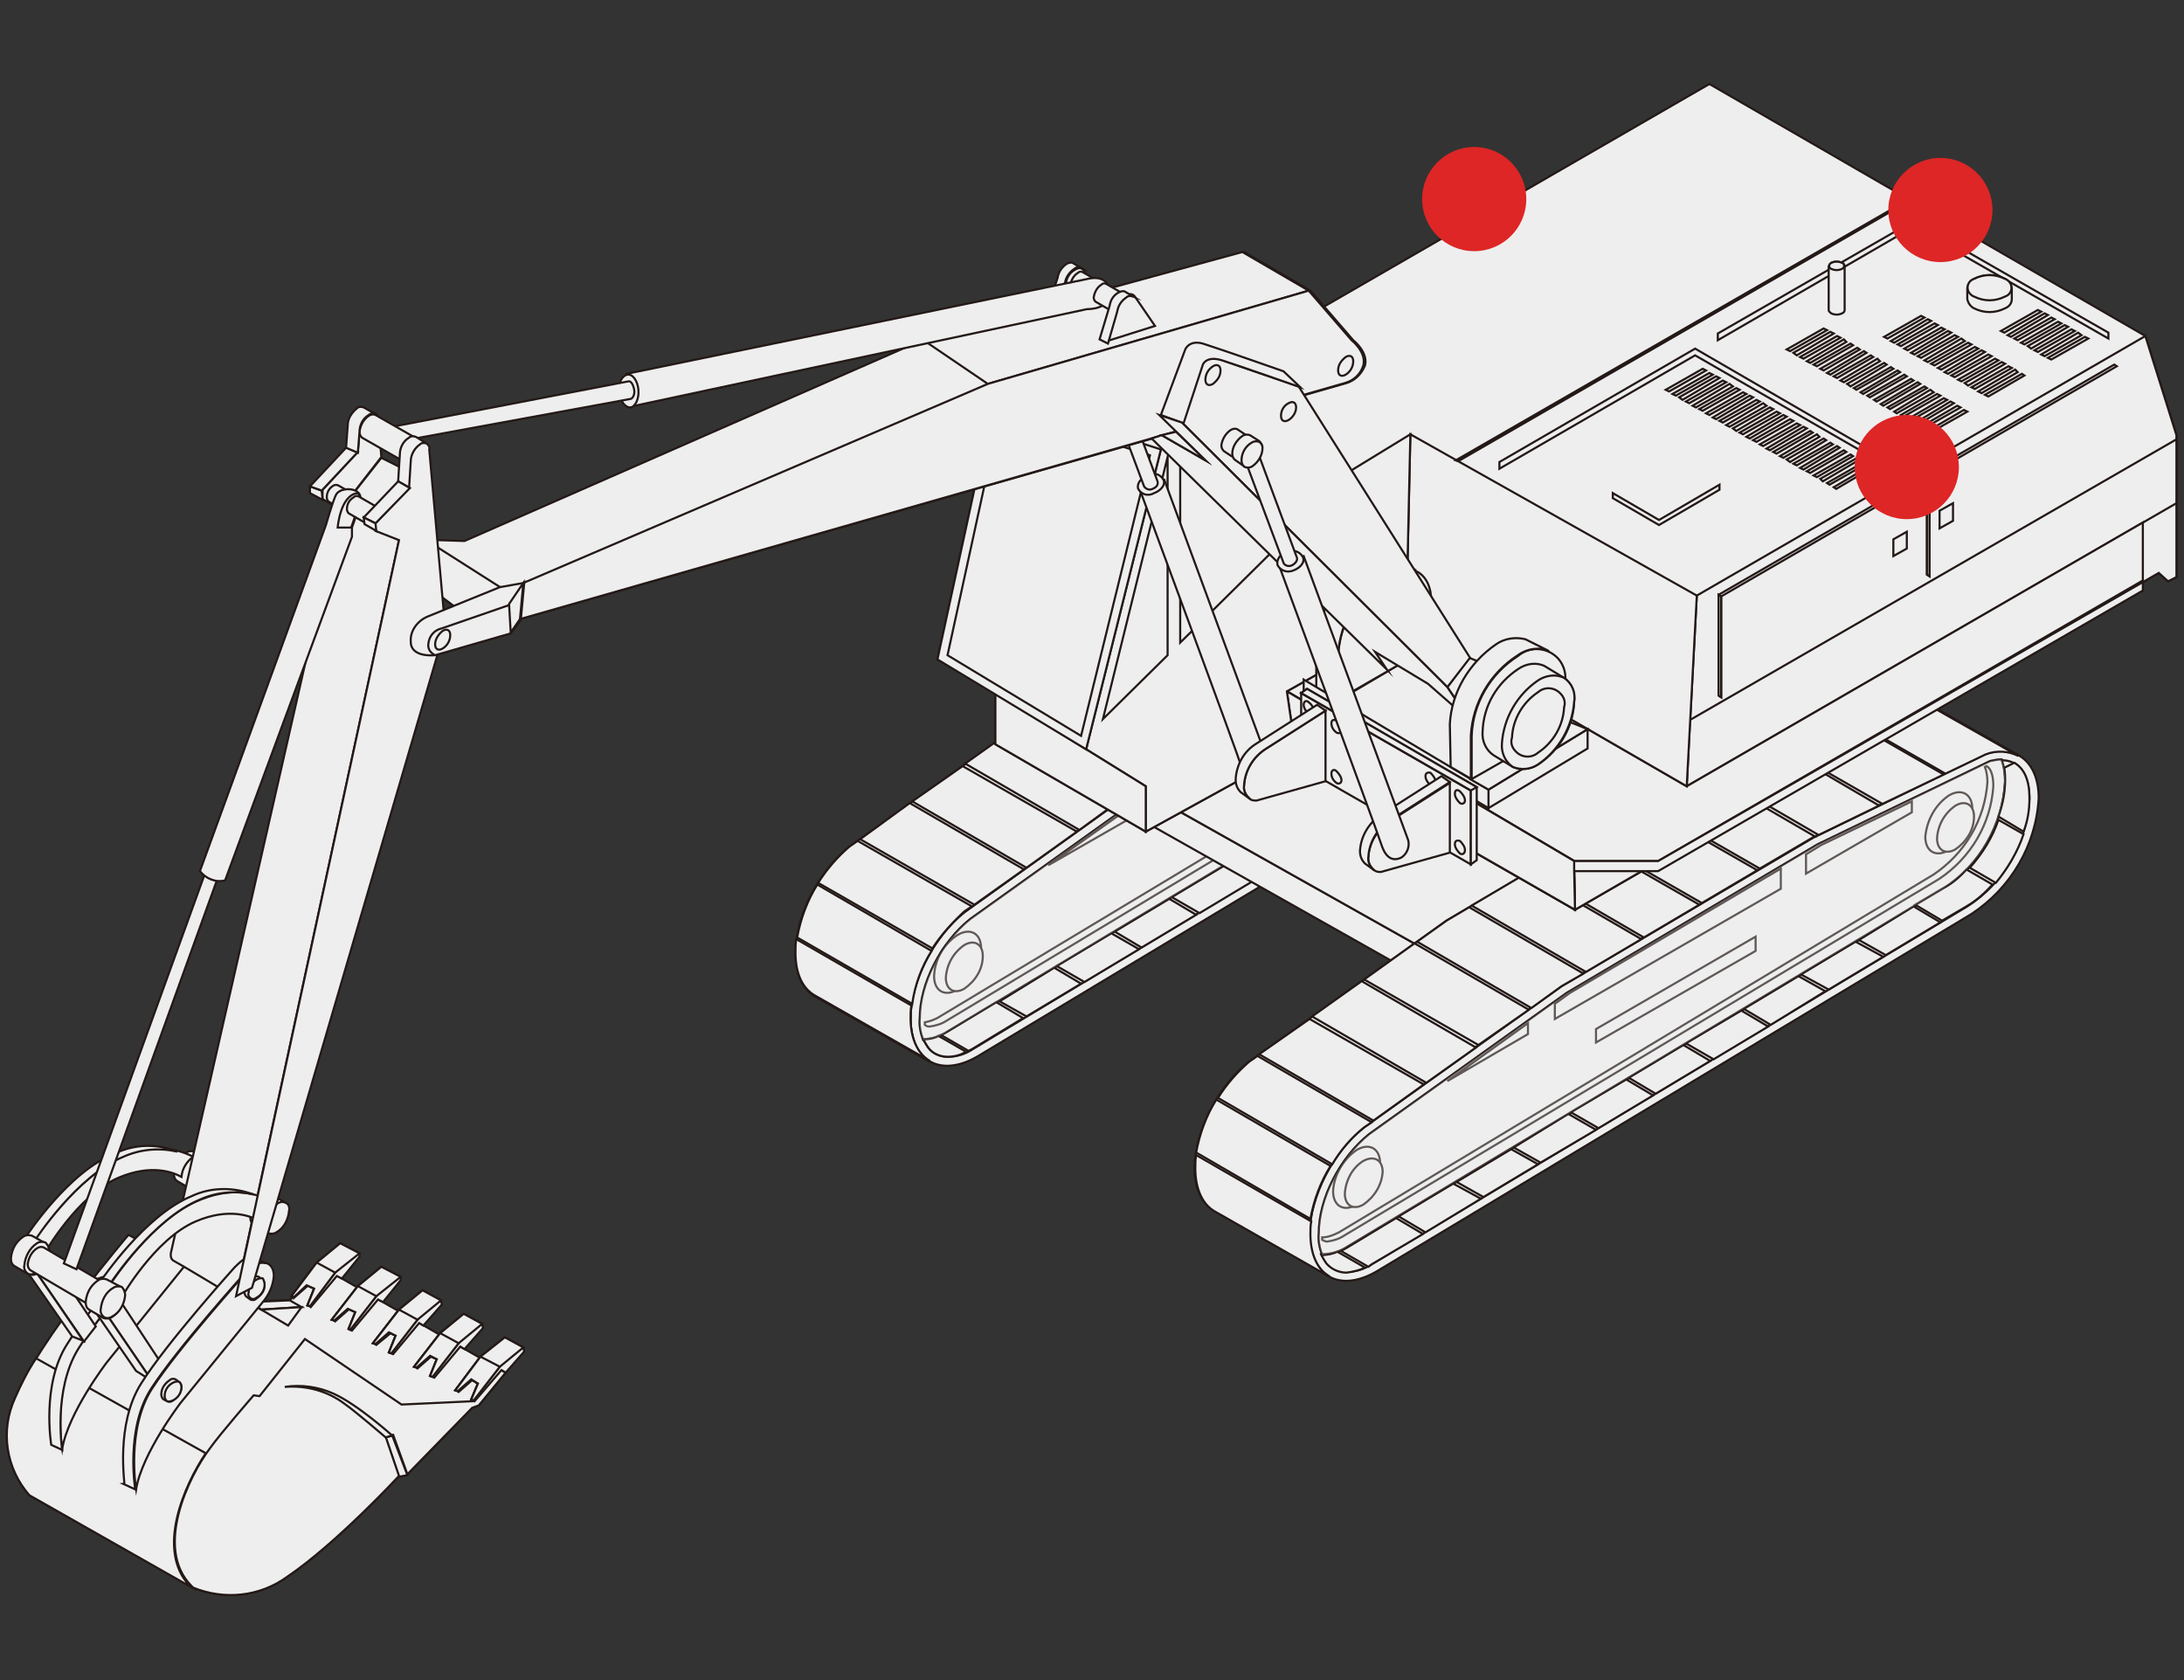 <?xml version="1.0" encoding="utf-8"?>
<!-- Generator: Adobe Illustrator 26.0.1, SVG Export Plug-In . SVG Version: 6.00 Build 0)  -->
<svg version="1.1" id="Layer_1" xmlns="http://www.w3.org/2000/svg" xmlns:xlink="http://www.w3.org/1999/xlink" x="0px" y="0px"
	 viewBox="0 0 260 200" style="enable-background:new 0 0 260 200;" xml:space="preserve">
<rect x="0" y="0" width="260" height="200" fill="#333333" stroke="none"/>
<style type="text/css">
	.st0{fill:#EEEEEF;stroke:#231916;stroke-width:0.25;stroke-miterlimit:10;}
	.st1{opacity:0.3;fill:#EEEEEF;stroke:#231916;stroke-width:0.25;stroke-miterlimit:10;enable-background:new    ;}
	.st2{fill:#DD2625;}
</style>
<g>
	<g id="Layer_2_00000011744889902374450280000013745977702282928042_">
		<g id="Layer_1-2">
			<path class="st0" d="M114.8,108.6l23.5-16.8l30-17.7l20.6-9.9c3.5-1.1,6.2,1,6.2,5.3c-0.3,5.6-3.2,10.7-7.9,13.7l-70.9,42.6
				c-4.4,2.5-7.9,0.5-7.9-4.6C108.4,116.8,111.2,111.5,114.8,108.6z"/>
			<path class="st0" d="M109.9,123.8c-0.3-0.8-0.5-1.7-0.4-2.6c0-4.1,2.5-9,6-11.8l23.5-16.8L168.8,75l20.5-9.9
				c0.5-0.1,0.9-0.2,1.4-0.2c0.3,0.8,0.4,1.7,0.4,2.5c-0.3,5.2-3,10-7.4,12.8l-70.9,42.6C112,123.4,111,123.7,109.9,123.8z"/>
			<path class="st0" d="M101.1,100.8L124.7,84l30-17.7l20.6-10c1.4-0.5,2.9-0.4,4.1,0.4l13.4,7.6c-1.2-0.6-2.6-0.7-3.9-0.2L168.3,74
				l-30,17.7l-23.5,16.9c-3.7,2.9-6.4,8.2-6.4,12.7c0,2.5,0.9,4.3,2.3,5.1l-13.7-7.8c-1.4-0.8-2.3-2.6-2.3-5.1
				C94.7,109,97.5,103.7,101.1,100.8z"/>
			<polygon class="st0" points="141.5,74 148.1,70.1 161.7,78 155.1,81.9 			"/>
			<polygon class="st0" points="155.4,65.9 162.6,62.4 176.2,70.2 169,73.7 			"/>
			<polygon class="st0" points="163,62.2 170.3,58.7 183.8,66.6 176.6,70.1 			"/>
			<polygon class="st0" points="124.7,84 127.3,82.4 140.9,90.2 138.4,91.7 134.7,94.3 121.1,86.5 			"/>
			<polygon class="st0" points="134.6,78.1 141.2,74.2 154.7,82.1 148.2,85.9 			"/>
			<polygon class="st0" points="154.6,66.3 155,66.1 168.6,73.9 168.3,74 162,77.8 148.4,69.9 			"/>
			<path class="st0" d="M175.3,56.3c1.4-0.5,2.9-0.4,4.1,0.4l13.4,7.6c-1.2-0.6-2.6-0.7-3.9-0.2l-4.8,2.3l-13.6-7.8L175.3,56.3z"/>
			<path class="st0" d="M94.7,113.4c0-0.5,0-1.1,0.1-1.6l13.7,7.9c-0.1,0.5-0.1,1-0.1,1.5c0,2.5,0.9,4.3,2.3,5.1l-13.7-7.8
				C95.6,117.7,94.7,116,94.7,113.4z"/>
			<path class="st0" d="M111,112.9l-13.6-7.8c1-1.6,2.3-3.1,3.7-4.3l1-0.7l13.6,7.8l-0.9,0.6C113.4,109.8,112.1,111.2,111,112.9z"/>
			<polygon class="st0" points="127.7,82.2 134.3,78.3 147.8,86.1 141.3,90 			"/>
			<polygon class="st0" points="102.4,99.9 108.3,95.6 121.9,103.5 116,107.7 			"/>
			<path class="st0" d="M94.9,111.6c0.4-2.2,1.2-4.4,2.4-6.3l13.6,7.9c-1.2,1.9-2,4.1-2.3,6.3L94.9,111.6z"/>
			<polygon class="st0" points="108.6,95.4 114.6,91.2 128.2,99 122.2,103.3 			"/>
			<polygon class="st0" points="114.9,90.9 120.8,86.7 134.4,94.5 128.5,98.8 			"/>
			<path class="st0" d="M111.2,116.2c0,1.8,1.3,2.5,2.8,1.6c1.7-1.1,2.7-2.9,2.8-4.9c0-1.8-1.3-2.5-2.8-1.6
				C112.3,112.4,111.3,114.2,111.2,116.2z"/>
			<path class="st0" d="M112.6,116.4c0,1.4,1,2,2.2,1.3c1.3-0.9,2.2-2.3,2.2-3.9c0-1.4-1-2-2.2-1.3
				C113.5,113.4,112.7,114.8,112.6,116.4z"/>
			<path class="st0" d="M181.7,74c0,1.8,1.3,2.5,2.8,1.6c1.7-1.1,2.7-2.9,2.8-4.9c0-1.8-1.3-2.5-2.8-1.6
				C182.9,70.2,181.8,72,181.7,74z"/>
			<path class="st0" d="M183.1,74.2c0,1.4,1,2,2.2,1.3c1.3-0.9,2.2-2.3,2.2-3.9c0-1.4-1-2-2.2-1.3C184,71.2,183.2,72.6,183.1,74.2z"
				/>
			<path class="st0" d="M112.9,122.8l70.8-42.6c4.4-2.8,7.1-7.6,7.4-12.8c0-0.9-0.1-1.7-0.4-2.6l0,0c2.1,0,3.3,1.7,3.3,4.6
				c-0.3,5.2-3,10-7.4,12.8l-70.8,42.7c-0.9,0.6-1.9,0.9-3,0.9l0,0c-0.9,0-1.8-0.4-2.3-1.1c-0.2-0.3-0.4-0.6-0.6-1
				C111,123.7,112,123.4,112.9,122.8z"/>
			<polygon class="st0" points="160.1,94.5 166.6,90.5 169.8,92.4 163.3,96.3 			"/>
			<polygon class="st0" points="125.5,115.2 128.7,117.1 122.2,121 119,119.2 			"/>
			<path class="st0" d="M193.3,73.7c-0.7,2.1-1.9,4.1-3.3,5.8l-3.1-1.8c1.5-1.7,2.7-3.6,3.4-5.7L193.3,73.7z"/>
			<path class="st0" d="M191,65.8l1.2-0.6c1.2,0.7,1.8,2.1,1.8,4.2c0,1.3-0.3,2.7-0.7,3.9l-3-1.8c0.5-1.4,0.8-2.8,0.8-4.3
				C191.2,66.8,191.1,66.3,191,65.8z"/>
			<path class="st0" d="M186.6,77.9l3.1,1.8c-0.9,1-1.9,1.8-3,2.5l-2.9,1.7l-3.2-1.9l3.1-1.9C184.8,79.6,185.8,78.8,186.6,77.9z"/>
			<polygon class="st0" points="173.4,86.4 176.7,88.3 170.1,92.2 166.9,90.3 			"/>
			<polygon class="st0" points="183.5,84.2 177,88.1 173.7,86.2 180.3,82.3 			"/>
			<path class="st0" d="M115.3,125.1l-3.3-1.9c0.3-0.1,0.6-0.3,0.8-0.4l5.8-3.5l3.2,1.9l-6.1,3.7L115.3,125.1z"/>
			<polygon class="st0" points="163,96.5 156.4,100.4 153.2,98.6 159.7,94.6 			"/>
			<path class="st0" d="M112.8,125.8L112.8,125.8c-0.9,0-1.8-0.4-2.3-1.1c-0.2-0.3-0.4-0.6-0.6-1c0.6,0,1.3-0.1,1.8-0.4l3.3,1.9
				C114.4,125.6,113.6,125.8,112.8,125.8z"/>
			<polygon class="st0" points="142.4,108.9 135.9,112.8 132.7,110.9 139.2,107 			"/>
			<polygon class="st0" points="135.6,113 129.1,116.9 125.8,115 132.3,111.1 			"/>
			<polygon class="st0" points="156.1,100.6 149.6,104.6 146.4,102.7 152.9,98.8 			"/>
			<polygon class="st0" points="149.3,104.8 142.8,108.7 139.5,106.8 146,102.9 			"/>
			<path class="st0" d="M111.9,121l70.9-42.6c3.7-2.5,6.1-6.5,6.4-11c0-0.6-0.1-1.3-0.3-1.8l0.2-0.1c0.7,0.4,0.8,1.6,0.8,2.4
				c-0.3,4.5-2.7,8.5-6.4,11l-70.8,42.6c-0.6,0.4-1.3,0.6-2,0.7c-0.2,0-0.4,0-0.6-0.2c0-0.1,0-0.2,0-0.3
				C110.6,121.6,111.3,121.4,111.9,121z"/>
			<polygon class="st0" points="142.5,98.5 161.5,87.5 161.5,85.9 142.5,96.9 			"/>
			<polygon class="st0" points="134.4,97.5 124.8,103 134.4,96.2 			"/>
			<polygon class="st0" points="180.1,71.1 167.4,78.4 167.4,76 169.2,75 180.1,69.7 			"/>
			<polygon class="st0" points="164.5,80.1 137.5,95.6 137.5,93.9 139.3,92.6 164.5,77.8 			"/>
			<path class="st1" d="M109.9,123.8c-0.3-0.8-0.5-1.7-0.4-2.6c0-4.1,2.5-9,6-11.8l23.5-16.8L168.8,75l20.5-9.9
				c0.5-0.1,0.9-0.2,1.4-0.2c0.3,0.8,0.4,1.7,0.4,2.5c-0.3,5.2-3,10-7.4,12.8l-70.9,42.6C112,123.4,111,123.7,109.9,123.8z"/>
			<polygon class="st0" points="139,95.8 168.7,112.5 168.7,116.1 136.6,98 			"/>
			<polygon class="st0" points="156.4,85.3 188,104 168.7,112.5 139,95.8 			"/>
			<path class="st0" d="M162.4,134.2l23.5-16.8l30-17.7l20.6-10c3.5-1.1,6.2,1,6.2,5.3c-0.3,5.6-3.3,10.7-8,13.8l-70.9,42.6
				c-4.4,2.5-7.9,0.5-7.9-4.6C156,142.4,158.7,137.1,162.4,134.2z"/>
			<path class="st0" d="M157.4,149.4c-0.3-0.8-0.5-1.7-0.4-2.6c0-4.1,2.5-9,6-11.8l23.5-16.8l29.9-17.7l20.5-9.9
				c0.5-0.1,0.9-0.2,1.4-0.2c0.3,0.8,0.4,1.7,0.4,2.6c-0.3,5.2-3,10-7.4,12.8l-70.9,42.6C159.5,149,158.5,149.3,157.4,149.4z"/>
			<path class="st0" d="M148.7,126.4l23.5-16.8l30-17.7l20.6-10c1.4-0.5,2.9-0.4,4.1,0.4l13.4,7.6c-1.2-0.6-2.6-0.7-3.9-0.2
				l-20.6,10l-30,17.7l-23.5,16.8c-3.6,2.9-6.4,8.2-6.4,12.6c0,2.5,0.9,4.3,2.3,5.1l-13.7-7.8c-1.4-0.8-2.3-2.6-2.3-5.1
				C142.3,134.6,145,129.3,148.7,126.4z"/>
			<polygon class="st0" points="189,99.7 195.6,95.8 209.2,103.6 202.6,107.5 			"/>
			<polygon class="st0" points="202.9,91.5 210.2,88 223.7,95.9 216.5,99.4 			"/>
			<polygon class="st0" points="210.5,87.9 217.8,84.4 231.4,92.2 224.1,95.7 			"/>
			<polygon class="st0" points="172.2,109.6 174.9,108 188.5,115.9 185.9,117.4 182.3,120 168.7,112.1 			"/>
			<polygon class="st0" points="182.1,103.7 188.7,99.9 202.3,107.7 195.7,111.6 			"/>
			<polygon class="st0" points="202.1,91.9 202.5,91.7 216.1,99.6 215.8,99.7 209.5,103.4 195.9,95.6 			"/>
			<path class="st0" d="M222.8,82c1.4-0.5,2.9-0.4,4.1,0.4l13.4,7.6c-1.2-0.6-2.6-0.7-3.9-0.2l-4.8,2.3l-13.6-7.8L222.8,82z"/>
			<path class="st0" d="M142.3,139.1c0-0.5,0-1.1,0.1-1.6l13.7,7.9c-0.1,0.5-0.1,1-0.1,1.5c0,2.5,0.9,4.3,2.3,5.1l-13.7-7.8
				C143.2,143.4,142.3,141.6,142.3,139.1z"/>
			<path class="st0" d="M158.6,138.6l-13.6-7.9c1-1.6,2.3-3.1,3.7-4.3l1-0.7l13.6,7.9l-0.9,0.6C160.9,135.4,159.6,136.9,158.6,138.6
				z"/>
			<polygon class="st0" points="175.2,107.8 181.8,103.9 195.4,111.8 188.8,115.7 			"/>
			<polygon class="st0" points="149.9,125.5 155.9,121.3 169.5,129.1 163.5,133.4 			"/>
			<path class="st0" d="M142.4,137.2c0.4-2.2,1.2-4.4,2.4-6.3l13.6,7.9c-1.2,1.9-2,4.1-2.4,6.3L142.4,137.2z"/>
			<polygon class="st0" points="156.2,121 162.1,116.8 175.7,124.7 169.8,128.9 			"/>
			<polygon class="st0" points="162.4,116.6 168.4,112.3 182,120.2 176,124.4 			"/>
			<path class="st0" d="M158.7,141.8c0,1.8,1.3,2.5,2.8,1.6c1.7-1.1,2.7-2.9,2.8-4.9c0-1.8-1.3-2.5-2.8-1.6
				C159.9,138,158.8,139.9,158.7,141.8z"/>
			<path class="st0" d="M160.1,142.1c0,1.4,1,2,2.2,1.3c1.3-0.9,2.2-2.3,2.3-3.9c0-1.4-1-2-2.3-1.3C161,139,160.2,140.5,160.1,142.1
				z"/>
			<path class="st0" d="M229.2,99.6c0,1.8,1.3,2.5,2.8,1.6c1.7-1.1,2.7-2.9,2.8-4.9c0-1.8-1.3-2.5-2.8-1.6
				C230.4,95.8,229.4,97.6,229.2,99.6z"/>
			<path class="st0" d="M230.6,99.8c0,1.4,1,2,2.2,1.3c1.3-0.9,2.2-2.3,2.2-3.9c0-1.4-1-2-2.2-1.3C231.5,96.8,230.7,98.2,230.6,99.8
				z"/>
			<path class="st0" d="M160.4,148.5l70.9-42.6c4.4-2.8,7.1-7.6,7.4-12.8c0-0.9-0.1-1.7-0.4-2.6l0,0c2.1,0,3.3,1.7,3.3,4.6
				c-0.3,5.2-3,10-7.4,12.8l-70.9,42.6c-0.9,0.6-1.9,0.9-3,0.9l0,0c-0.9,0-1.8-0.4-2.4-1.1c-0.2-0.3-0.4-0.6-0.6-1
				C158.5,149.3,159.5,149,160.4,148.5z"/>
			<polygon class="st0" points="207.6,120.1 214.1,116.2 217.3,118 210.8,122 			"/>
			<polygon class="st0" points="173,140.9 176.3,142.7 169.7,146.7 166.5,144.8 			"/>
			<path class="st0" d="M240.9,99.3c-0.7,2.1-1.9,4.1-3.3,5.8l-3.1-1.8c1.5-1.7,2.7-3.6,3.4-5.7L240.9,99.3z"/>
			<path class="st0" d="M238.6,91.4l1.2-0.6c1.2,0.7,1.8,2.1,1.8,4.2c0,1.4-0.2,2.7-0.7,4l-3-1.8c0.5-1.4,0.8-2.8,0.8-4.3
				C238.7,92.5,238.7,92,238.6,91.4z"/>
			<path class="st0" d="M234.1,103.5l3.1,1.8c-0.9,1-1.9,1.9-3.1,2.6l-2.9,1.7l-3.2-1.9l3.2-1.9
				C232.4,105.2,233.3,104.4,234.1,103.5z"/>
			<polygon class="st0" points="220.9,112.1 224.2,113.9 217.7,117.8 214.4,116 			"/>
			<polygon class="st0" points="231,109.8 224.5,113.7 221.3,111.9 227.8,107.9 			"/>
			<path class="st0" d="M162.9,150.8l-3.3-1.9c0.3-0.1,0.6-0.3,0.8-0.4l5.8-3.5l3.2,1.9l-6.1,3.6L162.9,150.8z"/>
			<polygon class="st0" points="210.5,122.2 204,126.1 200.7,124.2 207.3,120.3 			"/>
			<path class="st0" d="M160.3,151.5L160.3,151.5c-0.9,0-1.8-0.4-2.4-1.1c-0.2-0.3-0.4-0.6-0.6-1c0.6,0,1.3-0.1,1.9-0.4l3.3,1.9
				C161.9,151.2,161.1,151.4,160.3,151.5z"/>
			<polygon class="st0" points="190,134.5 183.4,138.4 180.2,136.6 186.7,132.6 			"/>
			<polygon class="st0" points="183.1,138.6 176.6,142.5 173.4,140.7 179.9,136.8 			"/>
			<polygon class="st0" points="203.6,126.3 197.1,130.2 193.9,128.3 200.4,124.4 			"/>
			<polygon class="st0" points="196.8,130.4 190.3,134.3 187,132.4 193.6,128.5 			"/>
			<path class="st0" d="M159.4,146.7l70.8-42.6c3.7-2.5,6.1-6.5,6.4-11c0-0.6-0.1-1.3-0.3-1.8l0.2-0.1c0.7,0.4,0.8,1.6,0.8,2.4
				c-0.3,4.5-2.7,8.5-6.4,11L160,147.1c-0.6,0.4-1.3,0.6-2,0.7c-0.2,0-0.4-0.1-0.6-0.2c0-0.1,0-0.2,0-0.3
				C158.1,147.3,158.8,147,159.4,146.7z"/>
			<polygon class="st0" points="190,124.1 209,113.2 209,111.5 190,122.5 			"/>
			<polygon class="st0" points="181.9,123.1 172.3,128.7 181.9,121.8 			"/>
			<polygon class="st0" points="227.6,96.7 215,104 215,101.7 216.8,100.6 227.6,95.4 			"/>
			<polygon class="st0" points="212,105.8 185.1,121.3 185.1,119.5 186.9,118.2 212,103.4 			"/>
			<path class="st1" d="M157.4,149.4c-0.3-0.8-0.5-1.7-0.4-2.6c0-4.1,2.5-9,6-11.8l23.5-16.8l29.9-17.7l20.5-9.9
				c0.5-0.1,0.9-0.2,1.4-0.2c0.3,0.8,0.4,1.7,0.4,2.6c-0.3,5.2-3,10-7.4,12.8l-70.9,42.6C159.5,149,158.5,149.3,157.4,149.4z"/>
			<polygon class="st0" points="118.4,47.2 133.6,48.8 135.8,49.1 203.5,10 255.4,40 259.1,51.8 259.1,68.7 258.1,69.2 257,68.2 
				187.5,108.3 154.2,89.2 136.4,99 118.5,88.6 118.5,82.5 111.6,78.5 			"/>
			<polygon class="st0" points="187.5,108.3 196.3,103.2 194.5,100.9 187.4,103.7 			"/>
			<polygon class="st0" points="259.1,68.7 258.1,69.2 257,68.2 200.4,100.9 202,70.9 255.4,40 259.1,51.8 			"/>
			<polygon class="st0" points="259.1,59.9 200.8,93.6 201.2,85.7 259.1,52.3 			"/>
			<polygon class="st0" points="153.2,82.3 167.4,74.3 200.8,93.6 255.1,62.2 255.1,69.1 197.4,102.5 187.4,102.5 			"/>
			<polygon class="st0" points="154.2,89.2 153.2,82.3 187.4,102.5 197.4,102.5 255.1,69.3 255.1,70.3 197.4,103.7 187.4,103.7 
				187.5,108.3 			"/>
			<polygon class="st0" points="187.4,102.5 187.4,103.7 187.5,108.3 154.2,89.2 153.2,82.3 			"/>
			<polygon class="st0" points="167.9,51.7 202,70.9 200.8,93.6 167.4,74.3 			"/>
			<polygon class="st0" points="129.3,89.2 138.2,53.5 149.2,48 158.9,57.2 167.9,51.7 167.4,74.3 153.2,82.3 154.2,89.2 136.4,99 
				136.4,93.6 			"/>
			<polygon class="st0" points="118.5,88.6 136.4,99 136.4,93.6 118.5,82.5 			"/>
			<polygon class="st0" points="111.6,78.5 129.3,89.2 138.2,53.5 118.4,47.2 			"/>
			<polygon class="st0" points="136.9,54.2 119.2,48.6 112.8,78 128.7,87.6 			"/>
			<polygon class="st0" points="140.5,53.4 149,49.2 158.7,58.5 140.5,76.5 			"/>
			<polygon class="st0" points="139,54.4 139,78 131.3,85.6 			"/>
			<polygon class="st0" points="201.8,42.3 178.5,55.8 178.5,55 201.8,41.5 224.9,54.9 224.9,55.6 			"/>
			<polygon class="st0" points="227.8,27 204.5,40.5 204.5,39.7 227.8,26.3 251,39.6 251,40.3 			"/>
			<polygon class="st0" points="192,59.3 197.5,62.5 204.7,58.3 204.7,57.7 197.5,61.9 192,58.7 			"/>
			<polygon class="st0" points="223,55.6 218.6,58.2 218.3,58 222.7,55.4 			"/>
			<polygon class="st0" points="222.2,55.2 217.8,57.7 217.5,57.5 221.9,55 			"/>
			<polygon class="st0" points="221.4,54.7 217,57.3 216.7,57 221.1,54.5 			"/>
			<polygon class="st0" points="220.6,54.3 216.3,56.8 215.9,56.6 220.3,54.1 			"/>
			<polygon class="st0" points="219.8,53.8 215.5,56.3 215.1,56.1 219.5,53.6 			"/>
			<polygon class="st0" points="219,53.3 214.7,55.9 214.3,55.7 218.7,53.1 			"/>
			<polygon class="st0" points="218.2,52.9 213.9,55.4 213.5,55.2 217.9,52.7 			"/>
			<polygon class="st0" points="217.4,52.4 213.1,55 212.7,54.7 217.1,52.2 			"/>
			<polygon class="st0" points="216.6,52 212.3,54.5 211.9,54.3 216.3,51.7 			"/>
			<polygon class="st0" points="215.8,51.5 211.5,54 211.1,53.8 215.5,51.3 			"/>
			<polygon class="st0" points="215.1,51 210.7,53.6 210.3,53.4 214.7,50.8 			"/>
			<polygon class="st0" points="214.3,50.6 209.9,53.1 209.5,52.9 213.9,50.4 			"/>
			<polygon class="st0" points="213.5,50.1 209.1,52.6 208.7,52.4 213.1,49.9 			"/>
			<polygon class="st0" points="212.7,49.6 208.3,52.2 207.9,52 212.3,49.4 			"/>
			<polygon class="st0" points="211.9,49.2 207.5,51.7 207.1,51.5 211.5,49 			"/>
			<polygon class="st0" points="211.1,48.7 206.7,51.3 206.3,51 210.7,48.5 			"/>
			<polygon class="st0" points="210.3,48.3 205.9,50.8 205.5,50.6 209.9,48 			"/>
			<polygon class="st0" points="209.5,47.8 205.1,50.3 204.7,50.1 209.1,47.6 			"/>
			<polygon class="st0" points="208.7,47.3 204.3,49.9 203.9,49.7 208.3,47.1 			"/>
			<polygon class="st0" points="207.9,46.9 203.5,49.4 203.1,49.2 207.5,46.7 			"/>
			<polygon class="st0" points="207.1,46.4 202.7,48.9 202.3,48.7 206.7,46.2 			"/>
			<polygon class="st0" points="206.3,46 201.9,48.5 201.5,48.3 205.9,45.7 			"/>
			<polygon class="st0" points="205.5,45.5 201.1,48 200.7,47.8 205.1,45.3 			"/>
			<polygon class="st0" points="204.7,45 200.3,47.6 199.9,47.3 204.3,44.8 			"/>
			<polygon class="st0" points="203.9,44.6 199.5,47.1 199.1,46.9 203.5,44.4 			"/>
			<polygon class="st0" points="203.1,44.1 198.7,46.6 198.3,46.4 202.7,43.9 			"/>
			<polygon class="st0" points="234.2,49 229.8,51.5 229.5,51.3 233.8,48.8 			"/>
			<polygon class="st0" points="233.4,48.5 229,51 228.7,50.8 233,48.3 			"/>
			<polygon class="st0" points="232.6,48 228.2,50.6 227.9,50.4 232.2,47.8 			"/>
			<polygon class="st0" points="231.8,47.6 227.4,50.1 227.1,49.9 231.4,47.4 			"/>
			<polygon class="st0" points="231,47.1 226.6,49.6 226.3,49.4 230.6,46.9 			"/>
			<polygon class="st0" points="230.2,46.7 225.8,49.2 225.5,49 229.8,46.4 			"/>
			<polygon class="st0" points="229.4,46.2 225,48.7 224.7,48.5 229.1,46 			"/>
			<polygon class="st0" points="228.6,45.7 224.2,48.3 223.9,48.1 228.3,45.5 			"/>
			<polygon class="st0" points="227.8,45.3 223.4,47.8 223.1,47.6 227.5,45.1 			"/>
			<polygon class="st0" points="227,44.8 222.6,47.3 222.3,47.1 226.7,44.6 			"/>
			<polygon class="st0" points="226.2,44.3 221.8,46.9 221.5,46.7 225.9,44.1 			"/>
			<polygon class="st0" points="225.4,43.9 221,46.4 220.7,46.2 225.1,43.7 			"/>
			<polygon class="st0" points="224.6,43.4 220.3,46 219.9,45.7 224.3,43.2 			"/>
			<polygon class="st0" points="223.8,43 219.5,45.5 219.1,45.3 223.5,42.7 			"/>
			<polygon class="st0" points="223,42.5 218.7,45 218.3,44.8 222.7,42.3 			"/>
			<polygon class="st0" points="222.2,42 217.9,44.6 217.5,44.4 221.9,41.8 			"/>
			<polygon class="st0" points="221.4,41.6 217.1,44.1 216.7,43.9 221.1,41.4 			"/>
			<polygon class="st0" points="220.6,41.1 216.3,43.6 215.9,43.4 220.3,40.9 			"/>
			<polygon class="st0" points="219.8,40.7 215.5,43.2 215.1,43 219.5,40.4 			"/>
			<polygon class="st0" points="219.1,40.2 214.7,42.7 214.3,42.5 218.7,40 			"/>
			<polygon class="st0" points="218.3,39.7 213.9,42.3 213.5,42 217.9,39.5 			"/>
			<polygon class="st0" points="217.5,39.3 213.1,41.8 212.7,41.6 217.1,39.1 			"/>
			<polygon class="st0" points="241,44.7 236.7,47.2 236.3,47 240.7,44.5 			"/>
			<polygon class="st0" points="240.2,44.3 235.9,46.8 235.5,46.6 239.9,44 			"/>
			<polygon class="st0" points="239.5,43.8 235.1,46.3 234.7,46.1 239.1,43.6 			"/>
			<polygon class="st0" points="238.7,43.3 234.3,45.9 233.9,45.6 238.3,43.1 			"/>
			<polygon class="st0" points="237.9,42.9 233.5,45.4 233.1,45.2 237.5,42.7 			"/>
			<polygon class="st0" points="237.1,42.4 232.7,44.9 232.3,44.7 236.7,42.2 			"/>
			<polygon class="st0" points="236.3,41.9 231.9,44.5 231.5,44.3 235.9,41.7 			"/>
			<polygon class="st0" points="235.5,41.5 231.1,44 230.7,43.8 235.1,41.3 			"/>
			<polygon class="st0" points="234.7,41 230.3,43.5 229.9,43.3 234.3,40.8 			"/>
			<polygon class="st0" points="233.9,40.6 229.5,43.1 229.1,42.9 233.5,40.3 			"/>
			<polygon class="st0" points="233.1,40.1 228.7,42.6 228.3,42.4 232.7,39.9 			"/>
			<polygon class="st0" points="232.3,39.6 227.9,42.2 227.5,42 231.9,39.4 			"/>
			<polygon class="st0" points="231.5,39.2 227.1,41.7 226.7,41.5 231.1,39 			"/>
			<polygon class="st0" points="230.7,38.7 226.3,41.2 225.9,41 230.3,38.5 			"/>
			<polygon class="st0" points="229.9,38.2 225.5,40.8 225.1,40.6 229.5,38 			"/>
			<polygon class="st0" points="229.1,37.8 224.7,40.3 224.3,40.1 228.7,37.6 			"/>
			<polygon class="st0" points="248.6,40.3 244.2,42.8 243.8,42.6 248.2,40.1 			"/>
			<polygon class="st0" points="247.8,39.9 243.4,42.4 243,42.2 247.4,39.6 			"/>
			<polygon class="st0" points="247,39.4 242.6,41.9 242.2,41.7 246.6,39.2 			"/>
			<polygon class="st0" points="246.2,38.9 241.8,41.5 241.4,41.2 245.8,38.7 			"/>
			<polygon class="st0" points="245.4,38.5 241,41 240.6,40.8 245,38.3 			"/>
			<polygon class="st0" points="244.6,38 240.2,40.5 239.8,40.3 244.2,37.8 			"/>
			<polygon class="st0" points="243.8,37.5 239.4,40.1 239,39.9 243.4,37.3 			"/>
			<polygon class="st0" points="243,37.1 238.6,39.6 238.2,39.4 242.6,36.9 			"/>
			<path class="st0" d="M218,31.3c0.4-0.2,0.9-0.2,1.3,0c0.2,0.1,0.3,0.2,0.3,0.4v5.2c0,0.2-0.1,0.3-0.3,0.4c-0.4,0.2-0.9,0.2-1.3,0
				c-0.1-0.1-0.3-0.2-0.3-0.4v-5.2C217.8,31.5,217.9,31.4,218,31.3z"/>
			<path class="st0" d="M218,31.3c-0.2,0.1-0.3,0.3-0.2,0.5c0,0.1,0.1,0.2,0.2,0.2c0.4,0.2,0.9,0.2,1.3,0c0.2-0.1,0.3-0.3,0.2-0.5
				c0-0.1-0.1-0.2-0.2-0.2C218.9,31.1,218.4,31.1,218,31.3z"/>
			<path class="st0" d="M235,33.2c1.2-0.6,2.5-0.6,3.7,0c0.4,0.2,0.7,0.6,0.8,1.1v1.3c0,0.5-0.3,0.9-0.8,1.1c-1.2,0.6-2.5,0.6-3.7,0
				c-0.4-0.2-0.7-0.6-0.8-1.1v-1.3C234.3,33.8,234.6,33.4,235,33.2z"/>
			<path class="st0" d="M235,33.2c-0.6,0.2-0.9,0.8-0.7,1.4c0.1,0.3,0.4,0.6,0.7,0.7c1.2,0.6,2.5,0.6,3.7,0c0.6-0.2,0.9-0.8,0.7-1.4
				c-0.1-0.3-0.4-0.6-0.7-0.7C237.5,32.6,236.2,32.6,235,33.2z"/>
			<polygon class="st0" points="173.3,54.8 227.3,23.7 227.5,23.8 173.6,54.9 			"/>
			<polygon class="st0" points="204.6,82.8 204.9,83 204.9,71 227.2,58.1 226.9,57.9 204.6,70.8 			"/>
			<polygon class="st0" points="204.9,71 204.9,83 204.6,82.8 204.6,70.8 			"/>
			<polygon class="st0" points="229.4,68.4 229.7,68.6 229.7,56.5 252,43.6 251.7,43.4 229.4,56.3 			"/>
			<polygon class="st0" points="229.7,56.5 229.7,68.6 229.4,68.4 229.4,56.3 			"/>
			<polygon class="st0" points="225.4,66.2 227,65.3 227,63.3 225.4,64.2 			"/>
			<polygon class="st0" points="230.9,62.9 232.5,62 232.5,59.9 230.9,60.8 			"/>
			<path class="st0" d="M136.9,57.6l1.7-0.5l12.4,33.7c0.3,0.8-0.1,1.8-0.8,2.2c-1.3,0.6-2-0.3-2.4-1.7s-12.1-33-12.1-33L136.9,57.6
				z"/>
			<path class="st0" d="M135.5,58.2c0.4,0.7,1.2,0.9,1.9,0.5c0.8-0.3,1.4-1,1.1-1.6c-0.4-0.7-1.2-0.9-1.9-0.5
				C135.8,56.9,135.3,57.6,135.5,58.2z"/>
			<path class="st0" d="M136.2,57.9c0.2,0.3,0.6,0.5,1,0.3c0.5-0.2,0.7-0.5,0.6-0.9l-4.6-12.4l-1.6,0.7L136.2,57.9z"/>
			<path class="st0" d="M52.5,71l2.3,1.7l7.1,1l98.4-28.1c1-0.3,1.8-1.1,2.2-2.1c0.4-1.6-1.4-3-1.4-3l-5.1-5.9l-7.9-4.6l-38.1,10.4
				l-54.7,24l-6.3-0.2L52.5,71z"/>
			<polygon class="st0" points="117.6,45.7 155.8,34.6 147.9,30 109.8,40.4 			"/>
			<path class="st0" d="M126.9,33.7c0.1-0.7,0.5-1.3,1.1-1.6c0.5-0.3,0.8-0.2,1,0.1l2.4,3.5l-5.7,1.8L126.9,33.7z"/>
			<path class="st0" d="M125.9,33.1c0.1-0.7,0.5-1.3,1.1-1.7c0.2-0.1,0.5-0.2,0.7-0.1l1,0.6l0,0c-0.3-0.1-0.6-0.1-0.8,0.1
				c-0.6,0.4-1,1-1.1,1.6l-1.2,3.8l-1-0.5L125.9,33.1z"/>
			<path class="st0" d="M130.8,33.5l-1.9-1.1c-0.2-0.1-0.4-0.1-0.6,0.1c-0.5,0.3-0.8,0.9-0.9,1.5c0,0.2,0.1,0.4,0.3,0.6l1.9,1.1
				c0.2,0.1,0.4,0.1,0.6-0.1c0.5-0.3,0.8-0.9,0.9-1.5C131.1,33.8,131,33.6,130.8,33.5z"/>
			<path class="st0" d="M74.6,44.5l54.9-11.3c0,0,2.4-0.7,2.6,1.5s-2.7,2.1-2.7,2.1L75.1,48.4l-0.6-2.1L74.6,44.5z"/>
			<path class="st0" d="M73.7,46.6c0.1,1.1,0.7,1.9,1.3,1.9s1.1-1,1-2.1s-0.7-1.9-1.3-1.8S73.6,45.5,73.7,46.6z"/>
			<path class="st0" d="M75,47.5c0.3,0,0.6-0.5,0.5-1.1s-0.4-1.1-0.7-1l-28.1,5.4l1.6,1.6L75,47.5z"/>
			<path class="st0" d="M117.6,45.7l38.2-11.1l5.1,5.9c0,0,1.8,1.4,1.4,3c-0.3,1-1.1,1.8-2.2,2.1L61.9,73.7l0.4-4.3L117.6,45.7z"/>
			<polygon class="st0" points="52.5,71 51.1,68.5 52,65.1 59.7,70 59.3,70.6 54.5,72.5 			"/>
			<path class="st0" d="M133.6,34.9l-1.9-1.1c-0.2-0.1-0.4-0.1-0.6,0.1c-0.5,0.3-0.8,0.9-0.9,1.5c0,0.2,0.1,0.4,0.2,0.5l1.9,1.1
				c0.2,0.1,0.4,0.1,0.6-0.1c0.5-0.3,0.8-0.9,0.9-1.5C133.9,35.2,133.8,35,133.6,34.9z"/>
			<path class="st0" d="M133,36.9c0.1-0.7,0.5-1.3,1.1-1.7c0.4-0.3,0.8-0.2,1,0.1l2.4,3.5l-5.7,1.8L133,36.9z"/>
			<path class="st0" d="M132.1,36.4c0.1-0.7,0.5-1.3,1.1-1.6c0.2-0.1,0.5-0.2,0.7-0.1l1,0.6l0,0c-0.3-0.1-0.6-0.1-0.8,0.1
				c-0.6,0.4-1,1-1.1,1.7l-1.1,3.8l-1-0.5L132.1,36.4z"/>
			<path class="st0" d="M1.8,166.4c2.9-7,13.5-19.4,13.5-19.4l14.6,7.9l4.6-0.1l2.1-2.4l3.6-0.5l0.5,0.3l19.5,11.2l-3.2,3.9
				l-0.8,0.3l-7.7,7.9l-1,0.2c0,0-7.4,8-13.3,12c-3.3,2.4-7.5,2.8-11.2,1.3L3.5,178C0.7,174.8,0,170.3,1.8,166.4z"/>
			<path class="st0" d="M1.8,166.4c0.7-1.6,1.5-3.2,2.5-4.7L24.5,173c-2.5,3.7-6,11.5-1.9,15.8l0.1,0.1L3.5,178
				C0.7,174.8,0,170.3,1.8,166.4z"/>
			<polygon class="st0" points="47.5,175.8 45.9,171.1 46.7,170.9 48.5,175.6 			"/>
			<path class="st0" d="M25,172.4c1.2-1.7,5.2-6.3,5.2-6.3l0.7,0.1l5.4-6.8l11.5,7.8l8.6-0.4l2.9-3.9l0.9,0.5l-3.2,3.9l-0.8,0.3
				l-7.7,7.9l-1.7-4.7l-0.9,0.2l1.6,4.7c0,0-7.4,8-13.3,12c-3.3,2.4-7.5,2.8-11.2,1.3l-0.1-0.1l-0.1-0.1
				C18.3,184.3,22.5,175.7,25,172.4z"/>
			<polygon class="st0" points="34.5,154.8 35.9,155.6 31.1,155.9 29.9,155 			"/>
			<polygon class="st0" points="34.3,157.8 31.1,155.9 35.9,155.6 			"/>
			<path class="st0" d="M33.9,165.1c2-0.3,4,0,5.8,0.8c2.9,1.3,7,5,7,5l-0.8,0.2c0,0-3.6-3.1-4.9-4C39,165.6,36.5,164.9,33.9,165.1z
				"/>
			<polygon class="st0" points="57.2,161.5 60.1,159.2 62.3,160.4 62.4,160.9 60.2,163.4 59.7,163.1 56.5,166.8 56.4,166.7 
				56.1,166.6 56.9,164.7 56.2,164.3 54.6,165.7 54.5,165.6 54.2,165.5 			"/>
			<polygon class="st0" points="54.2,165.5 57.2,161.5 60.1,159.2 62.3,160.4 59.5,162.7 56.4,166.7 56.1,166.6 56.9,164.7 
				56.1,164.2 54.5,165.6 			"/>
			<polygon class="st0" points="57.2,161.5 59.5,162.7 56.4,166.7 56.1,166.6 56.9,164.7 56.1,164.2 54.5,165.6 54.2,165.5 			"/>
			<polygon class="st0" points="52.4,158.7 55.2,156.4 57.4,157.6 57.5,158.1 55.3,160.6 54.8,160.3 51.7,164 51.5,163.9 
				51.2,163.8 52,161.8 51.3,161.5 49.7,162.9 49.6,162.8 49.3,162.7 			"/>
			<polygon class="st0" points="49.3,162.7 52.4,158.7 55.2,156.4 57.4,157.6 54.6,159.9 51.5,163.9 51.2,163.8 52,161.8 
				51.2,161.4 49.6,162.8 			"/>
			<polygon class="st0" points="52.4,158.7 54.6,159.9 51.5,163.9 51.2,163.8 52,161.8 51.2,161.4 49.6,162.8 49.3,162.7 			"/>
			<polygon class="st0" points="47.5,155.9 50.3,153.6 52.5,154.8 52.6,155.3 50.4,157.8 49.9,157.5 46.8,161.2 46.6,161.1 
				46.3,161 47.1,159 46.5,158.7 44.8,160.1 44.7,160 44.4,159.9 			"/>
			<polygon class="st0" points="44.4,159.9 47.5,155.9 50.3,153.6 52.5,154.8 49.7,157.1 46.6,161.1 46.3,161 47.1,159 46.3,158.6 
				44.7,160 			"/>
			<polygon class="st0" points="47.5,155.9 49.7,157.1 46.6,161.1 46.3,161 47.1,159 46.3,158.6 44.7,160 44.4,159.9 			"/>
			<polygon class="st0" points="42.6,153.1 45.4,150.8 47.7,152 47.7,152.4 45.6,155 45,154.7 41.9,158.4 41.7,158.3 41.5,158.2 
				42.3,156.2 41.6,155.8 39.9,157.3 39.8,157.2 39.5,157.1 			"/>
			<polygon class="st0" points="39.5,157.1 42.6,153.1 45.4,150.8 47.7,152 44.8,154.3 41.7,158.3 41.5,158.2 42.3,156.2 
				41.4,155.8 39.8,157.2 			"/>
			<polygon class="st0" points="42.6,153.1 44.8,154.3 41.7,158.3 41.5,158.2 42.3,156.2 41.4,155.8 39.8,157.2 39.5,157.1 			"/>
			<polygon class="st0" points="37.7,150.3 40.5,148 42.8,149.2 42.8,149.6 40.7,152.2 40.1,151.9 37,155.6 36.9,155.5 36.6,155.4 
				37.4,153.4 36.7,153 35,154.5 35,154.4 34.7,154.3 			"/>
			<polygon class="st0" points="34.7,154.3 37.7,150.3 40.5,148 42.8,149.2 39.9,151.5 36.9,155.5 36.6,155.4 37.4,153.4 36.5,153 
				35,154.4 			"/>
			<polygon class="st0" points="37.7,150.3 39.9,151.5 36.9,155.5 36.6,155.4 37.4,153.4 36.5,153 35,154.4 34.7,154.3 			"/>
			<path class="st0" d="M20.4,146.7c0.3-0.3,0.6-0.6,1-0.9c1.3-0.7,2.3-0.1,2.3,1.3c-0.1,1.2-0.6,2.3-1.4,3.2l-9.6,11.9
				c0,0-4.6,6-5.3,10.3c0,0-1.2-7.2,1.9-12S20.4,146.7,20.4,146.7z"/>
			<path class="st0" d="M8,160c3-4.9,11.1-13.8,11.1-13.8c0.3-0.3,0.6-0.6,1-0.9c0.4-0.3,1-0.4,1.5-0.2l1.3,0.6l0,0
				c-0.5-0.2-1.1-0.1-1.5,0.2c-0.4,0.2-0.7,0.5-1,0.9c0,0-8.1,8.9-11.1,13.8s-1.9,12-1.9,12L6.1,172C6.1,172,4.9,164.8,8,160z"/>
			<polygon class="st0" points="14.4,155 19.4,162.6 18.1,164.4 12.3,155.9 			"/>
			<polygon class="st0" points="12.3,155.9 18.1,164.4 16.2,163.2 10.9,155.5 			"/>
			<polygon class="st0" points="5.9,149.7 11.4,157.9 10,159.7 3.8,150.7 			"/>
			<polygon class="st0" points="3.8,150.7 9.9,159.6 8.6,159.1 2.4,150.2 			"/>
			<path class="st0" d="M24.9,138l-1.7-0.9c-0.3-0.1-0.7-0.1-1,0.1c-0.9,0.6-1.4,1.5-1.5,2.5c0,0.4,0.1,0.7,0.4,0.9l1.7,1
				c0.3,0.1,0.7,0.1,1-0.1c0.9-0.6,1.4-1.5,1.5-2.5C25.4,138.7,25.2,138.3,24.9,138z"/>
			<path class="st0" d="M25.3,139c-0.1,1-0.6,2-1.5,2.5c-0.3,0.2-0.7,0.2-1,0.1c-0.3-0.2-0.5-0.6-0.4-1c0.1-1,0.6-2,1.5-2.5
				c0.3-0.2,0.7-0.3,1-0.1C25.2,138.2,25.4,138.6,25.3,139z"/>
			<path class="st0" d="M14.8,137.6c4.4-1.8,7.4-0.3,8.2,0.1c-0.8,0.6-1.3,1.4-1.4,2.4c-0.9-0.5-3.5-1.6-7.5,0.1
				c-4.9,2.1-8.8,9-8.8,9l-1.2-1.8C4.3,147.5,9.2,139.9,14.8,137.6z"/>
			<path class="st0" d="M13.7,137.3c2.3-1.1,5-1.2,7.4-0.2c-2.1-0.5-4.4-0.3-6.4,0.6c-5.6,2.3-10.5,9.9-10.5,9.9l-1.1-0.4
				C3.2,147.1,8.1,139.5,13.7,137.3z"/>
			<path class="st0" d="M5.4,148l-1.6-0.9c-0.3-0.1-0.7-0.1-1,0.1c-0.9,0.6-1.4,1.5-1.5,2.6c0,0.4,0.1,0.7,0.4,0.9l1.7,1
				c0.3,0.1,0.7,0.1,1-0.1c0.9-0.6,1.4-1.5,1.5-2.5C5.9,148.6,5.7,148.3,5.4,148z"/>
			<path class="st0" d="M5.8,149c-0.1,1-0.6,2-1.5,2.5c-0.3,0.2-0.7,0.3-1,0.1c-0.3-0.2-0.5-0.6-0.4-1c0.1-1,0.6-2,1.5-2.6
				c0.3-0.2,0.7-0.2,1-0.1C5.7,148.2,5.9,148.6,5.8,149z"/>
			<path class="st0" d="M48,55.8l-2.6-1.3l-4.9,6.2l-20.1,88.2c0,0-0.3,0.9,0.3,1.2s6.4,3.8,6.4,3.8l1,0.3l19.4-89.9L48,55.8z"/>
			<path class="st0" d="M42.6,53.8l0.2-2.5c0-0.8,0.5-1.6,1.1-2c0.2-0.2,0.5-0.2,0.8-0.1c0.2,0.2,0.4,0.4,0.3,0.7l0.4,4.5l-4.9,6.3
				l-2.1-1.3v-1.1L42.6,53.8z"/>
			<polygon class="st0" points="38.3,58.4 38.4,59.5 36.9,58.7 36.9,57.9 			"/>
			<polygon class="st0" points="41.2,53.3 42.6,53.8 38.3,58.4 36.9,57.9 			"/>
			<path class="st0" d="M49.6,52.2l-4.9-2.8c-0.2-0.1-0.5-0.1-0.8,0.1c-0.6,0.4-1,1.1-1.1,1.9c0,0.3,0.1,0.5,0.3,0.7l4.9,2.8
				c0.2,0.1,0.5,0.1,0.8-0.1c0.6-0.4,1-1.1,1.1-1.8C49.9,52.6,49.8,52.4,49.6,52.2z"/>
			<path class="st0" d="M12.5,152.8l-7.3-4.3c-0.2-0.1-0.5-0.1-0.8,0.1c-0.6,0.4-1,1.1-1.1,1.9c0,0.3,0.1,0.5,0.3,0.7l7.3,4.3
				c0.2,0.1,0.5,0.1,0.8-0.1c0.6-0.4,1-1.1,1.1-1.9C12.8,153.2,12.7,153,12.5,152.8z"/>
			<path class="st0" d="M29.3,151.5c0.3-0.3,0.6-0.6,1-0.9c1.3-0.7,2.3-0.1,2.3,1.3c-0.1,1.2-0.6,2.3-1.4,3.2L21.5,167
				c0,0-4.6,6-5.3,10.3c0,0-1.2-7.2,1.9-12S29.3,151.5,29.3,151.5z"/>
			<path class="st0" d="M16.8,164.7c3-4.8,11.1-13.8,11.1-13.8c0.3-0.3,0.6-0.6,1-0.9c0.4-0.3,1-0.4,1.5-0.2l1.3,0.6l0,0
				c-0.5-0.2-1.1-0.1-1.5,0.2c-0.4,0.2-0.7,0.5-1,0.9c0,0-8.1,9-11.2,13.8s-1.9,12-1.9,12l-1.3-0.6
				C14.9,176.7,13.7,169.6,16.8,164.7z"/>
			<path class="st0" d="M31.2,152.3l-0.4-0.3c-0.2-0.1-0.5-0.1-0.7,0.1c-0.6,0.4-0.9,1-1,1.7c0,0.2,0.1,0.5,0.3,0.6l0.4,0.3
				c0.2,0.1,0.5,0.1,0.7-0.1c0.6-0.4,1-1,1-1.6C31.5,152.7,31.4,152.4,31.2,152.3z"/>
			<path class="st0" d="M31.5,152.9c0,0.7-0.4,1.3-1,1.6c-0.2,0.2-0.6,0.2-0.8-0.1c-0.1-0.1-0.2-0.3-0.1-0.5c0-0.7,0.4-1.3,1-1.6
				c0.2-0.1,0.5-0.2,0.7-0.1C31.4,152.4,31.5,152.7,31.5,152.9z"/>
			<path class="st0" d="M21.3,164.5l-0.4-0.3c-0.2-0.1-0.5-0.1-0.7,0.1c-0.6,0.4-1,1-1,1.7c0,0.2,0.1,0.5,0.3,0.6l0.4,0.2
				c0.2,0.1,0.5,0.1,0.7-0.1c0.6-0.4,1-1,1-1.6C21.6,164.9,21.5,164.6,21.3,164.5z"/>
			<path class="st0" d="M21.6,165.1c0,0.7-0.4,1.3-1,1.6c-0.2,0.1-0.5,0.2-0.7,0.1c-0.2-0.1-0.3-0.4-0.3-0.6c0-0.7,0.4-1.3,1-1.6
				c0.2-0.1,0.5-0.2,0.7-0.1C21.5,164.6,21.6,164.9,21.6,165.1z"/>
			<path class="st0" d="M41.4,50.6c0-0.8,0.5-1.5,1.1-2c0.2-0.2,0.5-0.2,0.8-0.1l1.4,0.8c-0.3-0.1-0.6-0.1-0.8,0.1
				c-0.7,0.4-1.1,1.2-1.1,2l-0.2,2.5l-1.4-0.6L41.4,50.6z"/>
			<path class="st0" d="M47.6,54.1c0-0.8,0.4-1.6,1.1-2c0.2-0.2,0.5-0.2,0.8-0.1l1.3,0.8c-0.2-0.1-0.5-0.1-0.7,0.1
				c-0.7,0.4-1.1,1.2-1.1,2l-0.2,3.2l-1.4-0.8L47.6,54.1z"/>
			<path class="st0" d="M34,143.2l-1.7-1c-0.3-0.1-0.7-0.1-1,0.1c-0.9,0.6-1.5,1.5-1.5,2.6c0,0.4,0.1,0.7,0.4,0.9l1.7,1
				c0.3,0.1,0.7,0.1,1-0.1c0.9-0.6,1.4-1.5,1.5-2.5C34.4,143.8,34.3,143.4,34,143.2z"/>
			<path class="st0" d="M34.4,144.2c-0.1,1-0.6,2-1.5,2.5c-0.3,0.2-0.7,0.2-1,0.1c-0.3-0.2-0.5-0.6-0.4-1c0.1-1,0.6-2,1.5-2.5
				c0.4-0.3,0.9-0.3,1.3,0.1C34.4,143.6,34.5,143.8,34.4,144.2L34.4,144.2z"/>
			<path class="st0" d="M23.9,142.8c4.4-1.8,7.4-0.3,8.2,0.1c-0.8,0.6-1.3,1.4-1.3,2.4c-0.9-0.5-3.5-1.6-7.5,0.1
				c-4.9,2.1-8.8,9-8.8,9l-1.2-1.8C13.3,152.7,18.2,145,23.9,142.8z"/>
			<path class="st0" d="M22.8,142.4c2.3-1.1,5-1.1,7.4-0.2c-2.1-0.5-4.4-0.3-6.4,0.6c-5.6,2.3-10.6,9.9-10.6,9.9l-1.1-0.4
				C12.2,152.3,17.2,144.7,22.8,142.4z"/>
			<path class="st0" d="M14.4,153.2l-1.7-0.9c-0.3-0.1-0.7-0.1-1,0.1c-0.9,0.6-1.4,1.5-1.5,2.6c0,0.4,0.1,0.7,0.4,0.9l1.7,1
				c0.3,0.1,0.7,0.1,1-0.1c0.9-0.6,1.4-1.5,1.5-2.5C14.9,153.8,14.7,153.4,14.4,153.2z"/>
			<path class="st0" d="M14.9,154.2c-0.1,1-0.6,2-1.5,2.5c-0.3,0.2-0.7,0.3-1,0.1c-0.3-0.2-0.5-0.6-0.4-1c0.1-1,0.6-2,1.5-2.5
				c0.3-0.2,0.7-0.2,1-0.1C14.7,153.4,14.9,153.8,14.9,154.2z"/>
			<path class="st0" d="M42.9,59.3l-2.6-1.5c-0.2-0.1-0.4-0.1-0.6,0c-0.5,0.3-0.8,0.8-0.8,1.4c0,0.2,0.1,0.4,0.2,0.5l2.6,1.5
				c0.2,0.1,0.4,0.1,0.6-0.1c0.5-0.3,0.8-0.8,0.8-1.4C43.2,59.5,43.1,59.4,42.9,59.3z"/>
			<polygon class="st0" points="24.5,103.7 26,104.3 9.1,151.1 7.6,150.4 			"/>
			<path class="st0" d="M41.9,63.9l-15.1,40.9c-1.1,0.3-2.3-0.2-3-1.1l15-41.2c0,0,0.8-2.8,1.2-3.6c0.5-1,3.1-0.9,2.9,0.5
				c-0.2,1.2-0.6,2.3-1,3.4L41.9,63.9z"/>
			<path class="st0" d="M40.2,62.8c0,0,0.3-3.9,2.4-4.1c0.2,0.2,0.3,0.5,0.2,0.7c-0.2,1.2-0.6,2.3-1,3.4L40.2,62.8z"/>
			<path class="st0" d="M45.3,60.6l-2.6-1.5c-0.2-0.1-0.4-0.1-0.6,0.1c-0.5,0.3-0.8,0.8-0.8,1.4c0,0.2,0.1,0.4,0.2,0.5l2.6,1.5
				c0.2,0.1,0.4,0.1,0.6-0.1c0.5-0.3,0.8-0.8,0.8-1.4C45.5,60.9,45.5,60.7,45.3,60.6z"/>
			<polygon class="st0" points="159.3,83.4 172.7,91.4 175.5,83 166.4,79.2 			"/>
			<polygon class="st0" points="174.9,78.3 176.6,79 173.6,83.7 172.3,81.8 			"/>
			<path class="st0" d="M164.9,68.5c1.1-0.8,2.6-1,3.9-0.4c1,0.6,1.6,1.8,1.6,3.6v5.2l-11.1,6.4v-5.3
				C159.5,74.2,161.6,70.6,164.9,68.5z"/>
			<path class="st0" d="M162.3,67.1c1-0.7,2.3-0.9,3.5-0.6l2.8,1.4l0,0c-1.2-0.5-2.6-0.3-3.7,0.5c-3.3,2.1-5.4,5.7-5.6,9.6v5.3
				l-2.6-1.4v-5.2C157,72.8,159,69.2,162.3,67.1z"/>
			<path class="st0" d="M180.7,78.1c1.4-1.2,3.5-1.1,4.8,0.3c0.7,0.8,1,1.9,0.8,2.9v5.2l-11.1,6.3v-5.1
				C175.3,83.8,177.4,80.2,180.7,78.1z"/>
			<path class="st0" d="M159.3,44.1c0,0.6,0.4,0.8,0.9,0.5c0.5-0.3,0.9-0.9,0.9-1.6c0-0.6-0.4-0.8-0.9-0.5
				C159.7,42.9,159.3,43.4,159.3,44.1z"/>
			<path class="st0" d="M140.7,50.3l2.3-7c0,0,0.4-1.2,2.3-0.5s9.3,3.2,9.3,3.2L175,78.3l-2.7,3.5L140.7,50.3z"/>
			<path class="st0" d="M141.1,41.6c0,0,0.5-1.3,2.4-0.6c1.9,0.6,9.3,3.2,9.3,3.2l2,1.9c0,0-7.4-2.6-9.3-3.2s-2.3,0.5-2.3,0.5
				l-2.3,7l-2.7-1L141.1,41.6z"/>
			<polygon class="st0" points="170,81.4 174.9,85.7 172.3,81.8 140.7,50.3 138,49.4 143.5,54.8 138.3,51.8 137.1,52.2 165.1,79.7 
				163.7,77.6 			"/>
			<path class="st0" d="M148.2,51.7l-0.9-0.6c-0.2-0.1-0.5-0.1-0.8,0.1c-0.6,0.4-1,1.1-1.1,1.8c0,0.3,0.1,0.5,0.3,0.7l0.9,0.6
				c0.2,0.1,0.5,0.1,0.8-0.1c0.6-0.4,1-1.1,1.1-1.8C148.5,52.1,148.4,51.9,148.2,51.7z"/>
			<polygon class="st0" points="189,89.1 177.2,96.2 177.2,94 189,86.8 			"/>
			<polygon class="st0" points="155.2,83.1 177.2,96.2 177.2,94 155.2,80.9 			"/>
			<polygon class="st0" points="187,86 175.1,92.8 177.2,94 189,86.8 			"/>
			<polygon class="st0" points="140,51.4 143.5,54.8 138.3,51.8 			"/>
			<polygon class="st0" points="154.9,82.5 175.1,94.1 175.1,102.9 154.9,91.3 			"/>
			<polygon class="st0" points="155.6,82 175.8,93.7 175.8,102.4 175.1,102.9 175.1,94.1 154.9,82.5 			"/>
			<polygon class="st0" points="155.6,82 175.8,93.7 175.1,94.1 154.9,82.5 			"/>
			<path class="st0" d="M165.4,97.8l7.2-4.6v8.3l-8.2,2.3c-0.3,0-0.5,0-0.8-0.2c-0.5-0.4-0.8-1-0.7-1.6
				C163,100.3,164,98.7,165.4,97.8z"/>
			<path class="st0" d="M178.1,76.7c1-0.7,2.3-0.9,3.5-0.6l2.8,1.4l0,0c-1.2-0.5-2.6-0.3-3.7,0.5c-3.3,2.1-5.4,5.7-5.6,9.6v5.1
				l-2.4-1.4l-0.1-5.1C172.8,82.4,174.9,78.9,178.1,76.7z"/>
			<path class="st0" d="M173.2,94.5c0,0.4,0.3,0.8,0.6,1.1c0.3,0.2,0.6,0,0.6-0.3c0-0.4-0.3-0.8-0.6-1.1
				C173.4,93.9,173.2,94.1,173.2,94.5z"/>
			<path class="st0" d="M169.7,92.4c0,0.4,0.3,0.8,0.6,1.1c0.4,0.2,0.6,0,0.6-0.4c0-0.4-0.3-0.8-0.6-1.1
				C170,91.9,169.7,92,169.7,92.4z"/>
			<path class="st0" d="M158.5,92.1c0,0.4,0.2,0.8,0.6,1.1c0.3,0.2,0.6,0,0.6-0.3c0-0.4-0.3-0.8-0.6-1.1
				C158.8,91.5,158.5,91.7,158.5,92.1z"/>
			<path class="st0" d="M158.5,86.1c0,0.4,0.2,0.8,0.6,1.1c0.3,0.2,0.6,0,0.6-0.3c0-0.4-0.3-0.8-0.6-1.1
				C158.8,85.6,158.5,85.7,158.5,86.1z"/>
			<path class="st0" d="M155.2,83.9c0,0.4,0.3,0.8,0.6,1.1c0.3,0.2,0.6,0,0.6-0.3c0-0.4-0.2-0.8-0.6-1.1
				C155.5,83.3,155.2,83.5,155.2,83.9z"/>
			<path class="st0" d="M173.2,100.5c0,0.4,0.3,0.8,0.6,1.1c0.3,0.2,0.6,0,0.6-0.4c0-0.4-0.3-0.8-0.6-1.1
				C173.4,100,173.2,100.1,173.2,100.5z"/>
			<path class="st0" d="M163.7,103.7"/>
			<path class="st0" d="M164.4,97l7.2-4.6l1,0.7l-7.2,4.6c-1.5,1-2.4,2.6-2.5,4.3c-0.1,0.6,0.2,1.2,0.7,1.6l-1.1-0.8
				c-0.4-0.4-0.6-0.9-0.6-1.5C162,99.6,162.9,98,164.4,97z"/>
			<path class="st0" d="M150.6,89.2l7.2-4.6V93l-8.2,2.3c-0.3,0-0.6,0-0.8-0.2c-0.5-0.4-0.8-1-0.7-1.6
				C148.2,91.8,149.1,90.2,150.6,89.2z"/>
			<path class="st0" d="M149.6,88.5l7.2-4.6l1,0.7l-7.2,4.6c-1.5,1-2.4,2.6-2.5,4.3c-0.1,0.6,0.2,1.2,0.7,1.6l-1.1-0.8
				c-0.4-0.4-0.6-0.9-0.6-1.5C147.2,91,148.1,89.4,149.6,88.5z"/>
			<path class="st0" d="M186.2,80.7l-2.3-1.4c-1-0.5-2.2-0.3-3.1,0.3c-2.6,1.7-4.2,4.4-4.3,7.5c-0.1,1.1,0.4,2.2,1.3,2.8l2.3,1.4
				c1,0.4,2.1,0.3,3-0.3c2.6-1.7,4.2-4.5,4.3-7.5C187.5,82.4,187.1,81.3,186.2,80.7z"/>
			<path class="st0" d="M187.4,83.5c-0.2,3-1.8,5.8-4.3,7.5c-0.9,0.6-2,0.7-3,0.3c-0.9-0.6-1.4-1.7-1.3-2.8c0.2-3,1.8-5.8,4.3-7.5
				c0.9-0.6,2.1-0.8,3.1-0.3C187.1,81.3,187.6,82.4,187.4,83.5z"/>
			<path class="st0" d="M186.2,84.2c-0.1,2.2-1.3,4.2-3.1,5.4c-0.8,0.7-2,0.6-2.7-0.2c-0.4-0.4-0.6-1-0.4-1.6
				c0.1-2.2,1.3-4.2,3.1-5.4c0.8-0.7,2-0.6,2.7,0.2C186.2,83,186.4,83.6,186.2,84.2z"/>
			<path class="st0" d="M153.5,66.7l1.7-0.5l12.4,33.7c0.3,0.8-0.1,1.8-0.8,2.2c-1.3,0.6-2-0.4-2.4-1.7s-12.1-33-12.1-33L153.5,66.7
				z"/>
			<path class="st0" d="M152.1,67.3c0.4,0.7,1.2,0.9,1.9,0.6c0.8-0.3,1.4-1,1.1-1.6c-0.4-0.7-1.2-0.9-1.9-0.6
				C152.4,65.9,151.9,66.7,152.1,67.3z"/>
			<path class="st0" d="M152.8,67c0.1,0.3,0.6,0.5,1,0.3c0.4-0.2,0.7-0.6,0.6-0.9L149.8,54l-1.6,0.7L152.8,67z"/>
			<path class="st0" d="M149.9,52.5l-1.1-0.7c-0.3-0.1-0.6-0.1-0.9,0.1c-0.7,0.5-1.2,1.3-1.2,2.1c0,0.3,0.1,0.6,0.4,0.8l1,0.7
				c0.3,0.1,0.6,0.1,0.9-0.1c0.7-0.5,1.2-1.3,1.2-2.2C150.3,53,150.1,52.7,149.9,52.5z"/>
			<path class="st0" d="M150.3,53.3c0,0.9-0.5,1.7-1.2,2.2c-0.3,0.2-0.6,0.2-0.9,0.1c-0.3-0.2-0.4-0.5-0.4-0.8
				c0-0.9,0.5-1.7,1.2-2.1c0.3-0.2,0.6-0.2,0.9-0.1C150.1,52.7,150.3,53,150.3,53.3z"/>
			<path class="st0" d="M48.7,58.1l0.2-3.2c0-0.8,0.5-1.6,1.1-2c0.2-0.2,0.5-0.2,0.8-0.1c0.2,0.2,0.4,0.4,0.3,0.7L53,74.8L30,153.3
				l-1.9,1l19.4-90l-2.8-1.1l-0.1-0.8L48.7,58.1z"/>
			<polygon class="st0" points="47.4,57.3 48.8,58.1 44.7,62.3 43.3,61.6 			"/>
			<path class="st0" d="M62.3,69.4l-0.4,4.3l-1.2,1.7l-9,2.6c0,0-2.8,0.3-2.8-1.6c-0.1-1.3,0.8-2.5,2-3c0.7-0.3,8.6-3.5,8.6-3.5
				L62.3,69.4z"/>
			<path class="st0" d="M51,76.6c0.1-0.9,0.7-1.6,1.6-1.8l8.1-2.8l1.7-2.5l-0.4,4.3l-1.2,1.6l-9,2.6C51.2,77.7,50.9,77.2,51,76.6z"
				/>
			<polygon class="st0" points="60.8,75.3 61.9,73.7 62.3,69.4 60.6,71.9 			"/>
			<path class="st0" d="M51.8,76.7c0,0.6,0.4,0.8,0.9,0.5c0.5-0.3,0.9-0.9,0.9-1.6c0-0.6-0.4-0.8-0.9-0.5
				C52.2,75.5,51.8,76.1,51.8,76.7z"/>
			<polygon class="st0" points="44.7,62.3 44.8,63.2 43.4,62.4 43.3,61.6 			"/>
			<path class="st0" d="M143.5,45.2c0,0.6,0.4,0.8,0.9,0.5c0.5-0.4,0.9-0.9,0.9-1.6c0-0.6-0.4-0.8-0.9-0.5
				C143.8,44,143.5,44.6,143.5,45.2z"/>
			<path class="st0" d="M152.5,49.5c0,0.6,0.4,0.8,0.9,0.5c0.5-0.3,0.9-0.9,0.9-1.5c0-0.6-0.4-0.8-0.9-0.5
				C152.8,48.3,152.5,48.9,152.5,49.5z"/>
			<circle class="st2" cx="175.5" cy="23.7" r="6.2"/>
			<circle class="st2" cx="231" cy="25" r="6.2"/>
			<circle class="st2" cx="227" cy="55.6" r="6.2"/>
		</g>
	</g>
</g>
</svg>
